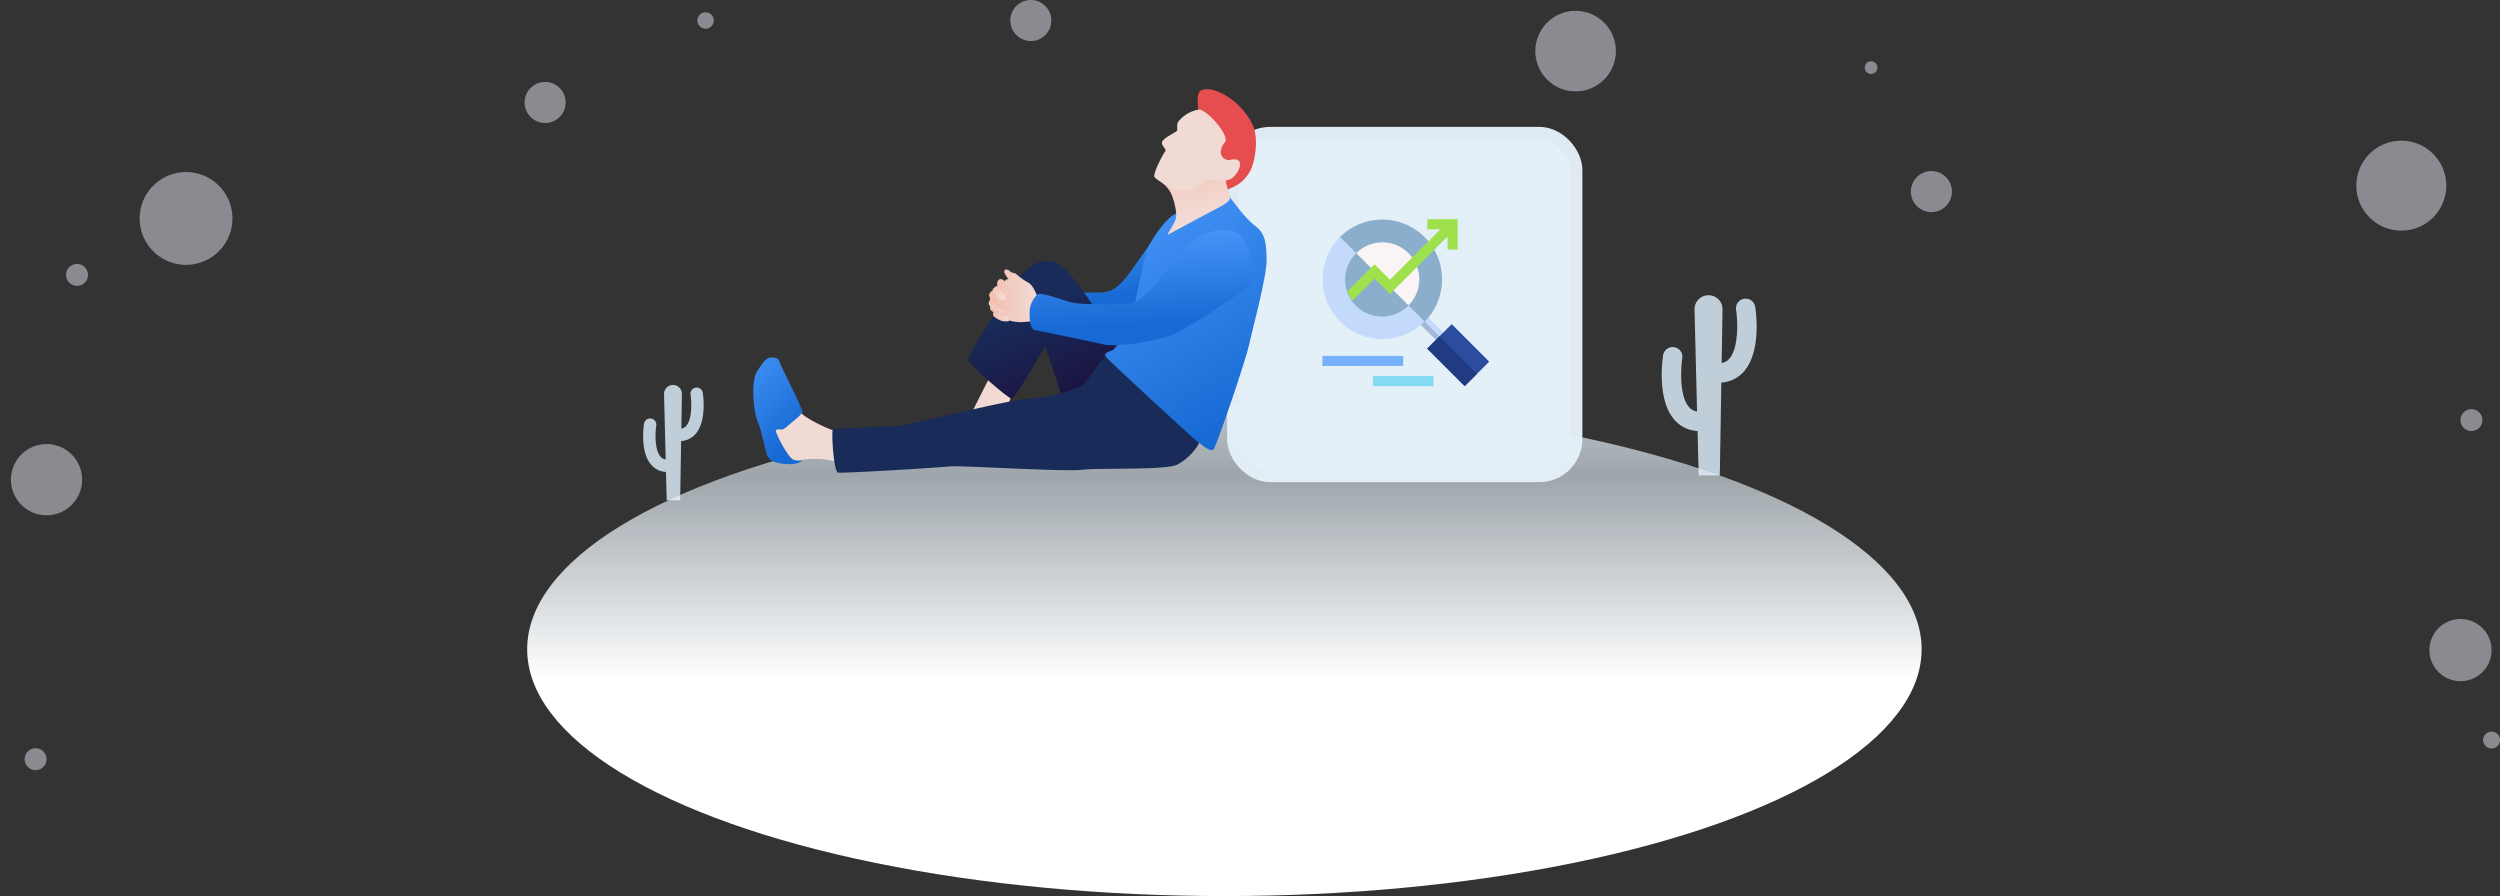 
<svg xmlns="http://www.w3.org/2000/svg" xmlns:xlink="http://www.w3.org/1999/xlink" width="839.38" height="300.858" viewBox="0 0 839.38 300.858"><rect x="0" y="0" width="839.38" height="300.858" fill="#333333" stroke="none"/><defs><style>.a{fill:#e4f0f8;stroke:#dfeaf2;stroke-width:4px;}.b{fill:#a1b8d8;}.c{fill:#c3dafd;}.d{fill:#2b4c9f;}.e{fill:#213b82;}.f{fill:#77b0fb;}.g{fill:#84d9f3;}.h{fill:#8aaecb;}.i{fill:#fbf4f4;}.j{fill:#9fe04d;}.k{fill:#bfced9;}.l{fill:url(#a);}.m{fill:#e64d4e;}.n{fill:url(#b);}.o{fill:#f2dad4;}.p{fill:url(#c);}.q{fill:#192b59;}.r{fill:url(#d);}.s{fill:url(#e);}.t{fill:url(#f);}.u{fill:url(#g);}.v{fill:url(#h);}.w{fill:url(#i);}.x{fill:url(#j);}.y{fill:url(#l);}.z{opacity:0.5;}.aa{fill:#e0e4f0;}</style><linearGradient id="a" x1="0.5" y1="-0.227" x2="0.5" y2="0.559" gradientUnits="objectBoundingBox"><stop offset="0" stop-color="#e4f0f8"/><stop offset="0.476" stop-color="#e4f0f8" stop-opacity="0.608"/><stop offset="1" stop-color="#fff"/></linearGradient><linearGradient id="b" x1="0.276" y1="-0.498" x2="0.5" y2="0.639" gradientUnits="objectBoundingBox"><stop offset="0" stop-color="#4e9cff"/><stop offset="1" stop-color="#176ad4"/></linearGradient><linearGradient id="c" x1="0.768" y1="1.287" x2="0.359" y2="0.334" gradientUnits="objectBoundingBox"><stop offset="0" stop-color="#1d0633"/><stop offset="1" stop-color="#192b59"/></linearGradient><linearGradient id="d" y1="0.5" x2="1" y2="0.5" gradientUnits="objectBoundingBox"><stop offset="0" stop-color="#f2bfad"/><stop offset="1" stop-color="#f2dad4"/></linearGradient><linearGradient id="e" x1="0.265" y1="-0.23" x2="0.691" y2="0.944" xlink:href="#b"/><linearGradient id="f" x1="0.303" y1="-0.385" x2="0.526" y2="0.648" xlink:href="#d"/><linearGradient id="g" x1="0.419" y1="-0.145" x2="0.536" y2="0.837" gradientUnits="objectBoundingBox"><stop offset="0" stop-color="#4e9cff"/><stop offset="0.984" stop-color="#176ad4"/></linearGradient><linearGradient id="h" x1="0.103" y1="-0.049" x2="0.752" y2="0.905" xlink:href="#d"/><linearGradient id="i" x1="0.086" y1="0.016" x2="0.677" y2="0.759" xlink:href="#d"/><linearGradient id="j" x1="0.602" y1="0.368" x2="0.324" y2="0.911" xlink:href="#d"/><linearGradient id="l" x1="0.064" y1="-0.401" x2="0.687" y2="0.848" xlink:href="#g"/></defs><g transform="translate(-383 -562.402)"><rect class="a" width="115.284" height="115.284" rx="12.45" transform="translate(797 607)"/><g transform="translate(827 636)"><path class="b" d="M0,10.1H3.391V0H0Z" transform="translate(32.164 34.609) rotate(-45)"/><path class="c" d="M0,10.1H1.7V0H0Z" transform="translate(33.364 33.41) rotate(-45)"/><path class="d" d="M0,17.8H11.627V0H0Z" transform="translate(35.189 43.457) rotate(-45)"/><path class="e" d="M0,17.8H5.814V0H0Z" transform="translate(35.189 43.458) rotate(-45)"/><ellipse class="c" cx="20.066" cy="20.066" rx="20.066" ry="20.066" transform="translate(0.065 0.11)"/><path class="f" d="M282.75,405.891H255.618v3.391H282.75Z" transform="translate(-255.618 -360.006)"/><path class="g" d="M185.966,465.891H165.617v3.391h20.349Z" transform="translate(-148.66 -413.223)"/><path class="h" d="M145.473,12.268l-5.421-5.421A20.066,20.066,0,0,1,168.43,35.224L163.01,29.8h0l0,0a12.4,12.4,0,1,1-17.535-17.535Z" transform="translate(-134.11 -0.86)"/><path class="i" d="M225.361,72.378a12.391,12.391,0,0,0-17.537,0l17.535,17.535A12.392,12.392,0,0,0,225.361,72.378Z" transform="translate(-196.461 -60.972)"/><path class="j" d="M120.723,0V3.391h4.385l-16.941,16.94-5.2-5.2-9.086,9.086a12.381,12.381,0,0,0,1.634,3.162l7.451-7.451,5.2,5.2L127.506,5.79v4.385H130.9V0Z" transform="translate(-85.482)"/></g><g transform="translate(-510.808 -193.068)"><g transform="translate(1070.808 857.497)"><path class="k" d="M1816.847,924.642a3.253,3.253,0,0,0-6.428,1.005c.467,3.03,1.061,12.522-2.215,16.341a4.372,4.372,0,0,1-2.64,1.519l.3-18.079a4.7,4.7,0,1,0-9.4.039l.85,34.308a4.389,4.389,0,0,1-2.752-1.533c-3.275-3.819-2.681-13.311-2.214-16.341a3.253,3.253,0,0,0-6.428-1.005c-.234,1.493-2.114,14.784,3.7,21.573a11.014,11.014,0,0,0,7.861,3.864l.37,14.933h7.1l.515-31.2a10.992,10.992,0,0,0,7.7-3.852C1818.961,939.426,1817.081,926.135,1816.847,924.642Z" transform="translate(-1404.524 -923.649)"/><path class="k" d="M1163.877,980.055a2.074,2.074,0,0,0-4.1.641c.3,1.931.677,7.982-1.411,10.417a2.791,2.791,0,0,1-1.683.968l.19-11.525a3,3,0,1,0-5.993.025l.542,21.87a2.8,2.8,0,0,1-1.754-.977c-2.088-2.435-1.709-8.486-1.411-10.417a2.074,2.074,0,0,0-4.1-.641c-.149.952-1.348,9.424,2.355,13.752a7.021,7.021,0,0,0,5.011,2.464l.236,9.519h4.525l.328-19.889a7.006,7.006,0,0,0,4.906-2.456C1165.224,989.48,1164.026,981.007,1163.877,980.055Z" transform="translate(-1104.92 -950.202)"/><ellipse class="l" cx="234.096" cy="82.874" rx="234.096" ry="82.874" transform="translate(0 33.082)"/></g><g transform="translate(1146.718 785.412)"><path class="m" d="M1502.512,819.56c2.031-1.4,5.233-1.457,8.229-6.623,1.557-2.686,3.139-10.948.732-15.852-3.839-7.821-12.994-13.167-17.186-11.3-3.469,1.546,1.628,19.521,4.112,20.237S1502.512,819.56,1502.512,819.56Z" transform="translate(-1343.924 -785.412)"/><path class="n" d="M1440.646,883.191s-2.949,4.375-6.509,9.207c-3.807,5.168-6.165,6.89-10,6.942s-8.393,0-8.393,0l-.518,9.066,20.256,1.709,11.139-17.614Z" transform="translate(-1307.553 -831.072)"/><path class="o" d="M1356.358,967.89l-5.942,11.787,11.054.534,3.19-8.345Z" transform="translate(-1277.288 -870.624)"/><path class="p" d="M1399.447,926.09c1.364-1.858-14.106-27.475-20-31.054s-10.239.476-13.158,3.474-18.137,26.929-17.676,28.464,13.246,12.774,14.561,12.884,10.746-17.38,11.24-17.38,6.086,19.409,7.347,19.9S1398.457,927.439,1399.447,926.09Z" transform="translate(-1276.441 -835.949)"/><path class="o" d="M1245.9,994.683c-1.677-.41-8.873-3.616-11.259-6.039s-9.395,2.684-9.693,5.443,2.833,9.469,4.436,9.953,4.648,1.028,4.648,1.028l1.145-.58a30.263,30.263,0,0,1,5.766-.328c2.764.165,5.879.99,6.024.908S1245.9,994.683,1245.9,994.683Z" transform="translate(-1218.688 -880.02)"/><path class="q" d="M1355.137,953.045c-2.751,2.1-6.77,9.609-8.779,10.482a52,52,0,0,1-17.091,4.066c-9.186.711-37.2,8.262-43.582,9.017s-22.019.544-22.512,1.531.34,13.888,1.7,14.259,34.435-1.683,37.608-2.056,38.761,1.866,44.312,1.145,28.186.216,32.007-1.73,7.281-6.055,7.786-8.434-4.9-14.923-9.083-17.806S1355.137,953.045,1355.137,953.045Z" transform="translate(-1236.48 -863.692)"/><path class="r" d="M1377.949,907.964c-.573-1.322-1.372-3.618-3.094-4.616a21.463,21.463,0,0,1-3.942-2.794c-.349-.449-1.272-.274-1.9-.8s-1.6-1.248-2.121-.3,3.269,4.641,2.4,4.591a4.46,4.46,0,0,1-2.445-1.248c-.3-.4-1.4-1-2-.149a1.982,1.982,0,0,0,0,2.376c.449.593,2.788,4.112,2.338,3.862s-3.811-2.995-4.434-2.695-1.247,1.322-.849,1.9-.031,3.987.4,4.5,2.355,1.562,2.842,2.151,4.711,2.1,7.655,1.92,3.789-.333,4.685-.717S1377.949,907.964,1377.949,907.964Z" transform="translate(-1282.595 -838.452)"/><path class="s" d="M1458.727,858.246c-3.039,1.035-8.769,9.043-9.871,12.643s-3.967,16.676-4.482,20.717-5.656,12.122-7.2,12.636-2.939,1.028-1.91,2.278,27.476,25.786,30.414,28.137,4.628,3.526,5.583,2.791,11.02-30.635,11.828-34.6,6.171-23.582,6.024-29.166-.367-8.742-4.041-11.461-7.934-9.183-8.889-10.138S1458.727,858.246,1458.727,858.246Z" transform="translate(-1316.745 -816.504)"/><path class="t" d="M1471.047,841.068a9.983,9.983,0,0,1,3.267,4.483c.647,1.877,1.5,4.88,1.254,6.949s-3.351,6.123-2.772,5.875,10.342-5.543,13.611-7.281,7.4-3.557,7.24-5.088-1.489-5.047-1.489-6.909-5.378-2.524-8.646-1.7S1471.047,841.068,1471.047,841.068Z" transform="translate(-1333.619 -809.525)"/><path class="o" d="M1473.13,805.645c-2.57,1.589-4.885,2.692-4.736,3.914s1.7,2.111,1.074,2.778-4.333,7.7-3.555,8.628,5.814,4.37,9.48,4.592,8.628-4.332,9.591-3.888,5.666,1.148,7.48-.815,2.441-3.785,2-5c-.306-.842-1.666-1.074-3.184-.667a2.746,2.746,0,0,1-3.147-2.444,5.158,5.158,0,0,1,1.383-3.475c1.87-2.185-6.435-11.569-8.976-10.971a11.138,11.138,0,0,0-6.492,3.818C1472.89,803.435,1474.075,805.061,1473.13,805.645Z" transform="translate(-1331.172 -791.417)"/><path class="u" d="M1387.346,900.7c-.15,2.733-.046,6.6,1.754,6.924s18.234,3.739,22.9,4.8,18.235-.978,23.626-3.41,23.7-14.537,24.975-15.7c2.665-2.427,1.558-14.642-3.271-18.069s-13.7.519-17.546,4.465-13.089,18.068-17.969,18.8-17.475.587-20.483-.156-10.3-3.61-11.4-2.69A8.64,8.64,0,0,0,1387.346,900.7Z" transform="translate(-1294.51 -826.75)"/><path class="v" d="M1371.749,905.859c-.241-.381.582-.838,1.157-.877s1.373,1.616,1.251,1.825c-.162.278-1.15.115-1.739-.248A1.327,1.327,0,0,1,1371.749,905.859Z" transform="translate(-1287.23 -841.248)"/><path class="w" d="M1365.567,909.406c-.543-.18-1.482.822-1.659,1.231s.38,1.152.7,1.462,1.987,2.166,2.487,2.166,1.278-.294,1.278-.984S1365.977,909.542,1365.567,909.406Z" transform="translate(-1283.573 -843.304)"/><path class="x" d="M1362.358,917.645a1.609,1.609,0,0,0-.861,1.677c.5,1.19,3.224,2.29,3.837,2.553s1.765.744,2.144.175-.526-1.925-1.313-2.349-1.462-.773-1.642-1.182A1.965,1.965,0,0,0,1362.358,917.645Z" transform="translate(-1282.442 -847.135)"/><path class="r" d="M1364.793,925.4c-.693.184-.586,1.376-.354,1.594a9.44,9.44,0,0,0,2.684,1.58,6.154,6.154,0,0,0,2.343.082c.309-.2.232-1.175-.231-1.582s-2.221-.6-2.752-.925S1365.461,925.221,1364.793,925.4Z" transform="translate(-1283.754 -850.767)"/><path class="y" d="M1227.283,975.3c-1.968,1.506-3.6,3.426-4.642,3.329s-1.822-.219-1.822.535,4.045,9.087,6.067,9.645,2.824,0,2.824,0-.7,1.673-5.195,1.429-6.032-1.5-6.625-2.894-1.953-8.891-3.173-11.3-2.51-13.284-.279-16.875,3.417-4.776,4.707-4.742,2.58.035,2.929,1.5,7.81,15.69,7.636,16.666S1227.283,975.3,1227.283,975.3Z" transform="translate(-1213.221 -864.337)"/></g></g><g transform="translate(361.008 517.564)"><g class="z" transform="translate(835.56 250.562)"><circle class="aa" cx="10.437" cy="10.437" r="10.437" transform="translate(0 20.321) rotate(-76.778)"/></g><g class="z" transform="translate(537.491 48.48)"><path class="aa" d="M313.314,62A13.516,13.516,0,1,1,299.8,48.48,13.516,13.516,0,0,1,313.314,62Z" transform="translate(-286.281 -48.48)"/></g><g class="z" transform="translate(198.126 72.359)"><path class="aa" d="M127.448,79.247a6.888,6.888,0,1,1-6.888-6.888A6.888,6.888,0,0,1,127.448,79.247Z" transform="translate(-113.672 -72.359)"/></g><g class="z" transform="translate(663.575 102.278)"><path class="aa" d="M369.719,92.366a6.888,6.888,0,1,1-6.888-6.888A6.888,6.888,0,0,1,369.719,92.366Z" transform="translate(-355.943 -85.478)"/></g><g class="z" transform="translate(361.202 44.838)"><circle class="aa" cx="6.888" cy="6.888" r="6.888"/></g><g class="z" transform="translate(855.717 290.481)"><path class="aa" d="M465.5,221.71a2.827,2.827,0,1,1-2.828-2.827A2.828,2.828,0,0,1,465.5,221.71Z" transform="translate(-459.849 -218.883)"/></g><g class="z" transform="translate(648.075 65.419)"><path class="aa" d="M355.546,67.542a2.122,2.122,0,1,1-2.123-2.123A2.122,2.122,0,0,1,355.546,67.542Z" transform="translate(-351.301 -65.419)"/></g><g class="z" transform="translate(256.135 48.963)"><circle class="aa" cx="2.763" cy="2.763" r="2.763"/></g><g class="z" transform="translate(44.179 133.462)"><path class="aa" d="M51.529,111.879a3.675,3.675,0,1,1-3.675-3.674A3.675,3.675,0,0,1,51.529,111.879Z" transform="translate(-44.179 -108.205)"/></g><g class="z" transform="translate(848.107 182.21)"><path class="aa" d="M459.589,146.735a3.675,3.675,0,1,1-3.675-3.675A3.675,3.675,0,0,1,459.589,146.735Z" transform="translate(-452.239 -143.06)"/></g><g class="z" transform="translate(66.583 100.306)"><circle class="aa" cx="15.584" cy="15.584" r="15.584" transform="matrix(0.16, -0.987, 0.987, 0.16, 0, 30.766)"/></g><g class="z" transform="translate(30.267 296.064)"><path class="aa" d="M37.616,228.141a3.675,3.675,0,1,1-3.675-3.675A3.675,3.675,0,0,1,37.616,228.141Z" transform="translate(-30.267 -224.466)"/></g><g class="z" transform="translate(813.13 92.067)"><circle class="aa" cx="15.107" cy="15.107" r="15.107"/></g><g class="z" transform="translate(21.992 190.266)"><circle class="aa" cx="11.958" cy="11.958" r="11.958" transform="translate(0 9.152) rotate(-22.5)"/></g></g></g></svg>